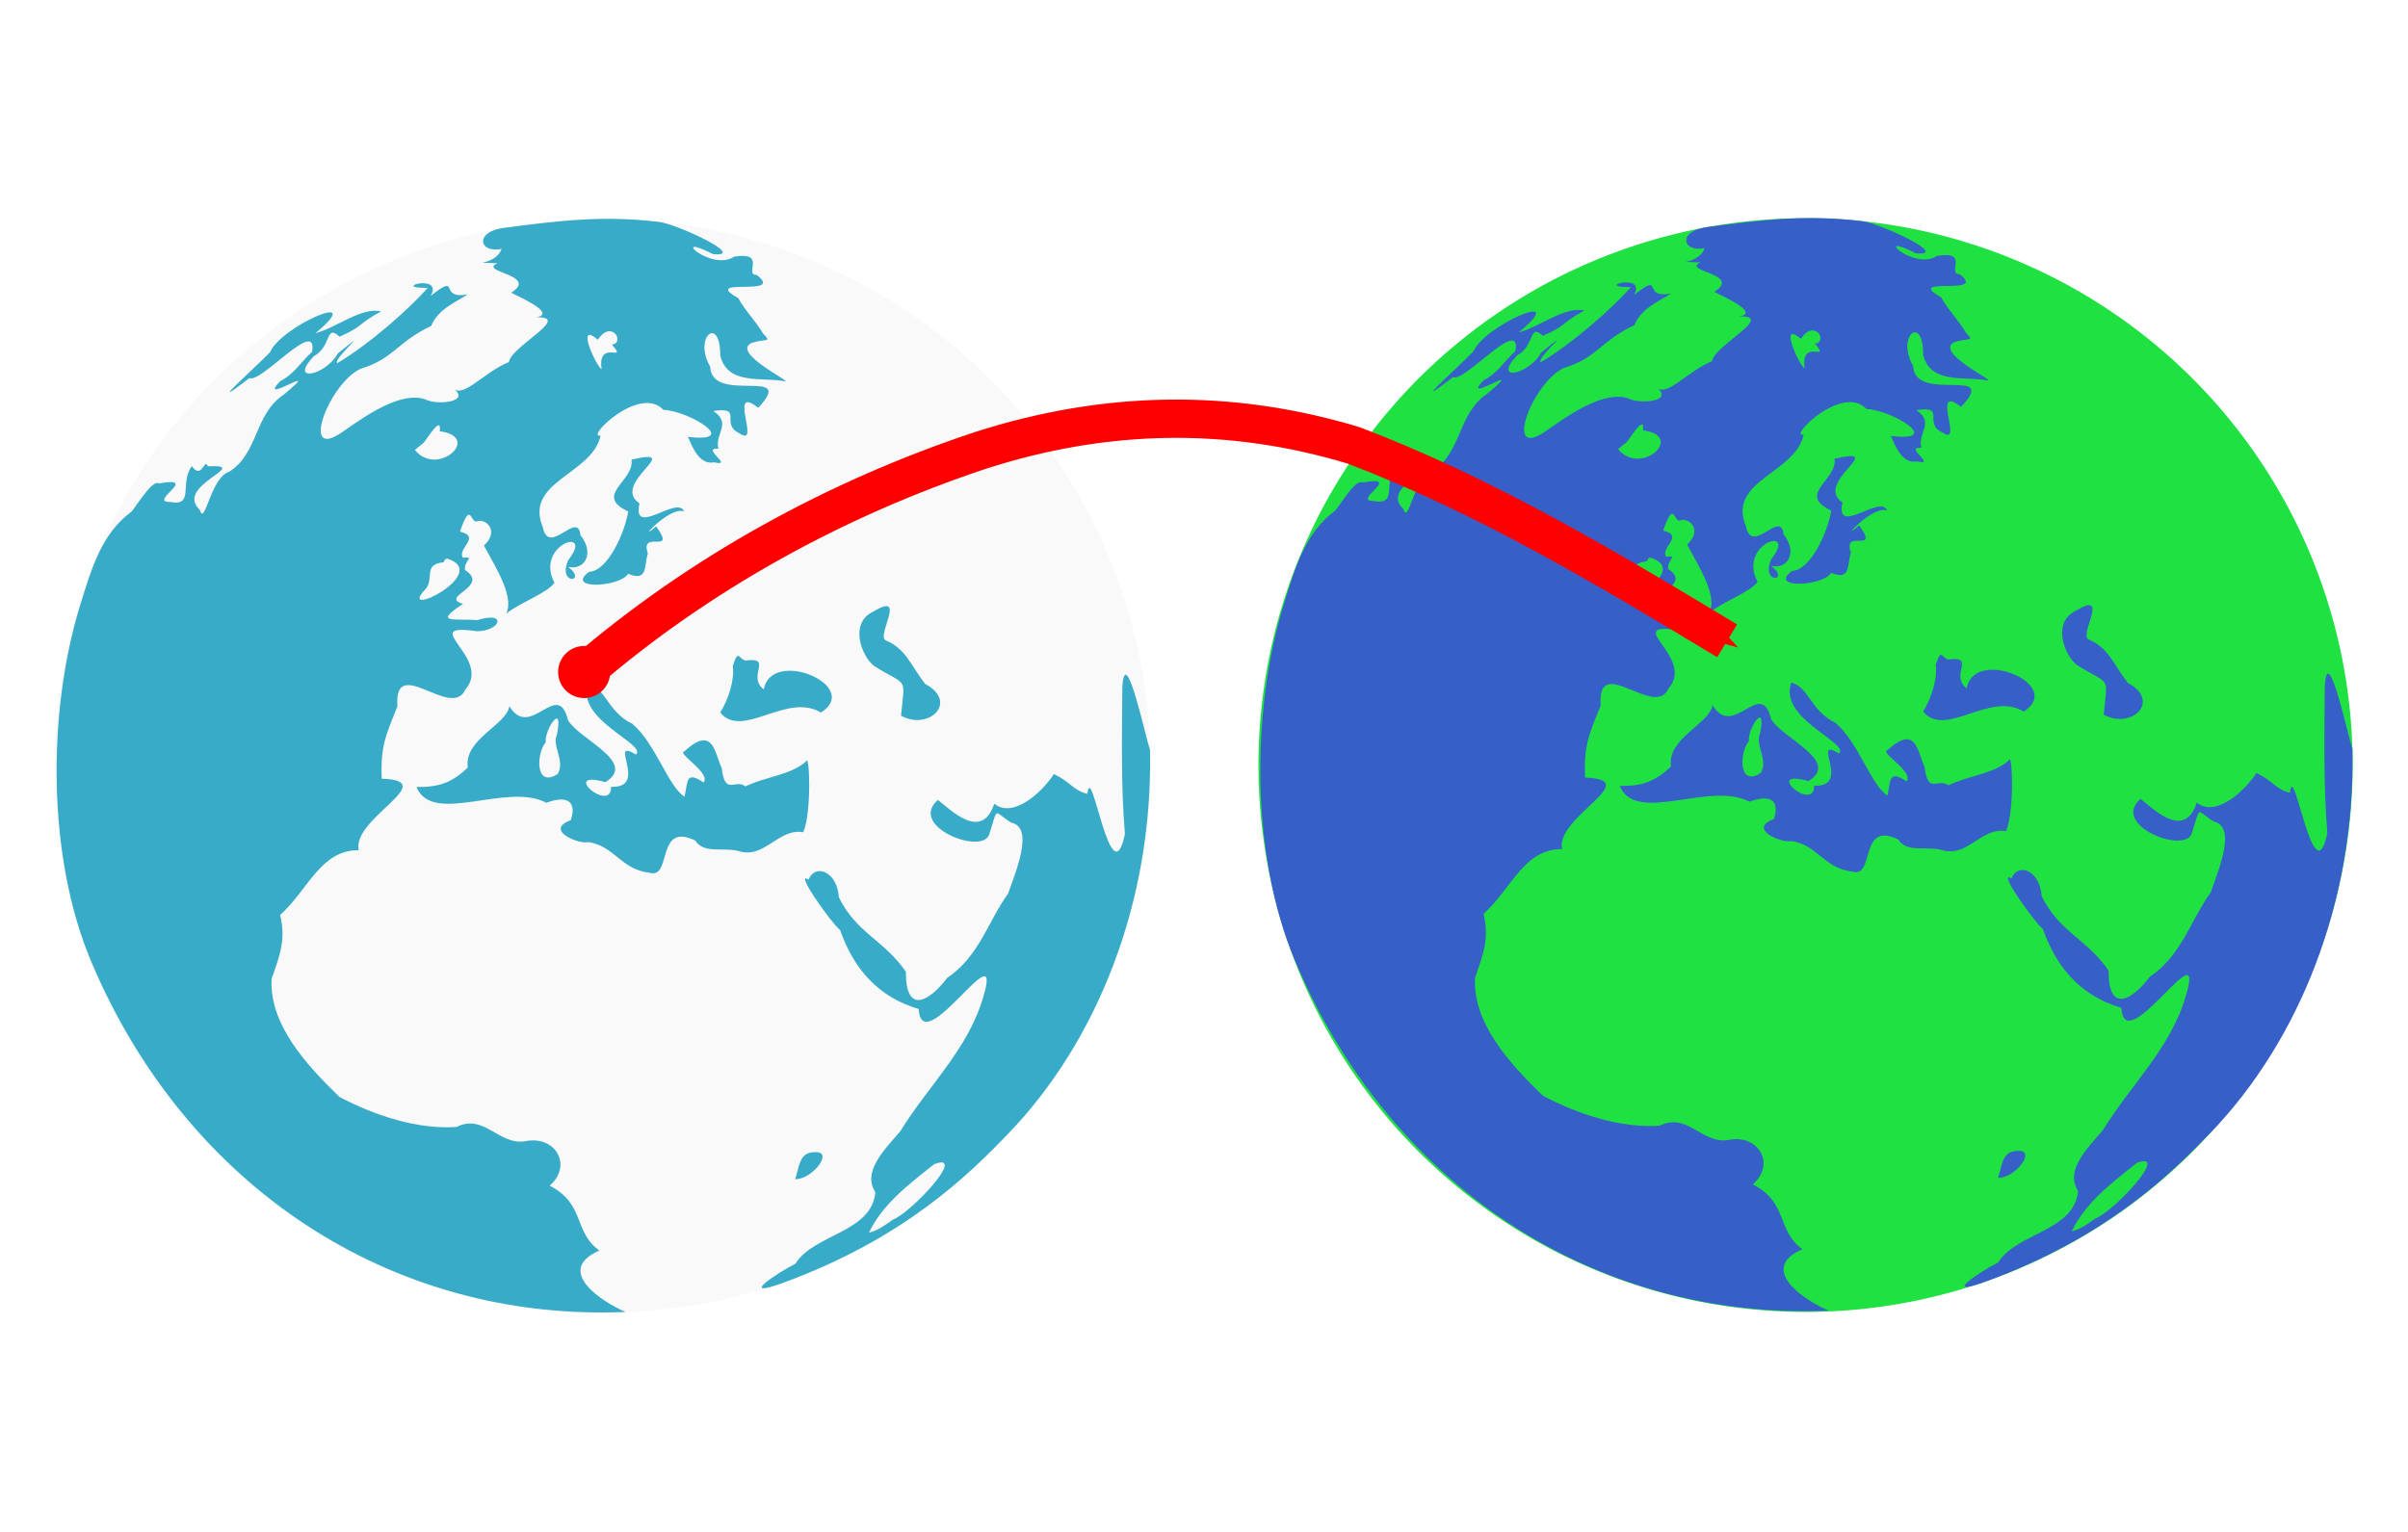 <?xml version="1.0" encoding="UTF-8" standalone="no"?>
<!-- Created with Inkscape (http://www.inkscape.org/) -->

<svg
   xmlns:dc="http://purl.org/dc/elements/1.1/"
   xmlns:cc="http://creativecommons.org/ns#"
   xmlns:rdf="http://www.w3.org/1999/02/22-rdf-syntax-ns#"
   xmlns:svg="http://www.w3.org/2000/svg"
   xmlns="http://www.w3.org/2000/svg"
   xmlns:xlink="http://www.w3.org/1999/xlink"
   xmlns:sodipodi="http://sodipodi.sourceforge.net/DTD/sodipodi-0.dtd"
   xmlns:inkscape="http://www.inkscape.org/namespaces/inkscape"
   inkscape:export-ydpi="90"
   inkscape:export-xdpi="90"
   inkscape:export-filename="/home/dudarev/projects/mapjumper/graphics/mapjumper_promotional_tile.png"
   sodipodi:docname="mapjumper_promotional_tile.svg"
   inkscape:version="0.48.3.1 r9886"
   version="1.1"
   id="svg2"
   height="280"
   width="440">
  <sodipodi:namedview
     id="base"
     pagecolor="#ffffff"
     bordercolor="#666666"
     borderopacity="1.0"
     inkscape:pageopacity="0.0"
     inkscape:pageshadow="2"
     inkscape:zoom="1.1328125"
     inkscape:cx="178.69211"
     inkscape:cy="90.327052"
     inkscape:document-units="px"
     inkscape:current-layer="svg2"
     showgrid="false"
     inkscape:window-width="1301"
     inkscape:window-height="744"
     inkscape:window-x="65"
     inkscape:window-y="24"
     inkscape:window-maximized="1"
     fit-margin-top="16"
     fit-margin-left="16"
     fit-margin-right="16"
     fit-margin-bottom="16" />
  <defs
     id="defs4">
    <marker
       inkscape:stockid="DotM"
       orient="auto"
       refY="0"
       refX="0"
       id="DotM"
       style="overflow:visible">
      <path
         inkscape:connector-curvature="0"
         id="path4237"
         d="m -2.5,-1 c 0,2.76 -2.24,5 -5,5 -2.76,0 -5,-2.24 -5,-5 0,-2.76 2.24,-5 5,-5 2.76,0 5,2.24 5,5 z"
         style="fill-rule:evenodd;stroke:#000000;stroke-width:1pt"
         transform="matrix(0.4,0,0,0.4,2.96,0.4)" />
    </marker>
    <marker
       style="overflow:visible"
       id="Arrow1Mend"
       refX="0"
       refY="0"
       orient="auto"
       inkscape:stockid="Arrow1Mend">
      <path
         inkscape:connector-curvature="0"
         transform="matrix(-0.4,0,0,-0.4,-4,0)"
         style="fill-rule:evenodd;stroke:#000000;stroke-width:1pt"
         d="M 0,0 5,-5 -12.5,0 5,5 0,0 z"
         id="path4615" />
    </marker>
    <marker
       style="overflow:visible"
       id="Arrow2Lend"
       refX="0"
       refY="0"
       orient="auto"
       inkscape:stockid="Arrow2Lend">
      <path
         inkscape:connector-curvature="0"
         transform="matrix(-1.1,0,0,-1.1,-1.1,0)"
         d="M 8.719,4.034 -2.207,0.016 8.719,-4.002 c -1.745,2.372 -1.735,5.617 -6e-7,8.035 z"
         style="fill-rule:evenodd;stroke-width:0.625;stroke-linejoin:round"
         id="path4627" />
    </marker>
    <inkscape:perspective
       id="perspective10"
       inkscape:persp3d-origin="372.04724 : 350.78739 : 1"
       inkscape:vp_z="744.09448 : 526.18109 : 1"
       inkscape:vp_y="0 : 1000 : 0"
       inkscape:vp_x="0 : 526.18109 : 1"
       sodipodi:type="inkscape:persp3d" />
    <linearGradient
       gradientTransform="translate(0,-4047.128)"
       inkscape:collect="always"
       xlink:href="#linearGradient3782"
       id="linearGradient4824"
       gradientUnits="userSpaceOnUse"
       x1="258.405"
       y1="259.258"
       x2="452.19"
       y2="742.919" />
    <linearGradient
       gradientTransform="translate(0,-4047.128)"
       inkscape:collect="always"
       xlink:href="#linearGradient3782"
       id="linearGradient4820"
       gradientUnits="userSpaceOnUse"
       x1="258.405"
       y1="259.258"
       x2="452.19"
       y2="742.919" />
    <radialGradient
       inkscape:collect="always"
       xlink:href="#linearGradient3817"
       id="radialGradient4796"
       gradientUnits="userSpaceOnUse"
       gradientTransform="matrix(1.335,0.008,-0.007,1.089,-128,-4092.319)"
       cx="391.36"
       cy="469.976"
       fx="391.36"
       fy="469.976"
       r="301.78" />
    <radialGradient
       inkscape:collect="always"
       xlink:href="#linearGradient3817"
       id="radialGradient4792"
       gradientUnits="userSpaceOnUse"
       gradientTransform="matrix(1.335,0.008,-0.007,1.089,-128,-4092.319)"
       cx="391.36"
       cy="469.976"
       fx="391.36"
       fy="469.976"
       r="301.78" />
    <linearGradient
       inkscape:collect="always"
       xlink:href="#linearGradient3782"
       id="linearGradient4731"
       gradientUnits="userSpaceOnUse"
       x1="240.325"
       y1="885.105"
       x2="242.746"
       y2="1078.071" />
    <linearGradient
       inkscape:collect="always"
       xlink:href="#linearGradient3737"
       id="linearGradient4729"
       gradientUnits="userSpaceOnUse"
       x1="224.656"
       y1="265.578"
       x2="221.855"
       y2="635.568" />
    <radialGradient
       inkscape:collect="always"
       xlink:href="#linearGradient3751"
       id="radialGradient4727"
       gradientUnits="userSpaceOnUse"
       gradientTransform="matrix(-0.001,0.938,-0.966,-0.001,660.144,245.342)"
       cx="222.084"
       cy="453.155"
       fx="222.084"
       fy="453.155"
       r="194.428" />
    <radialGradient
       inkscape:collect="always"
       xlink:href="#linearGradient3817"
       id="radialGradient4725"
       gradientUnits="userSpaceOnUse"
       gradientTransform="matrix(1.335,0.008,-0.007,1.089,-128,-45.191)"
       cx="391.36"
       cy="469.976"
       fx="391.36"
       fy="469.976"
       r="301.78" />
    <radialGradient
       inkscape:collect="always"
       xlink:href="#linearGradient4009"
       id="radialGradient4723"
       gradientUnits="userSpaceOnUse"
       gradientTransform="matrix(1.029,0.003,-0.003,1.021,-9.811,-10.931)"
       cx="391.36"
       cy="469.976"
       fx="391.36"
       fy="469.976"
       r="301.78" />
    <radialGradient
       inkscape:collect="always"
       xlink:href="#linearGradient3817"
       id="radialGradient4721"
       gradientUnits="userSpaceOnUse"
       gradientTransform="matrix(1.335,0.008,-0.007,1.089,-128,-45.191)"
       cx="391.36"
       cy="469.976"
       fx="391.36"
       fy="469.976"
       r="301.78" />
    <radialGradient
       inkscape:collect="always"
       xlink:href="#linearGradient3817"
       id="radialGradient4719"
       gradientUnits="userSpaceOnUse"
       gradientTransform="matrix(1.335,0.008,-0.007,1.089,-128,-45.191)"
       cx="391.36"
       cy="469.976"
       fx="391.36"
       fy="469.976"
       r="301.78" />
    <radialGradient
       inkscape:collect="always"
       xlink:href="#linearGradient3817"
       id="radialGradient4717"
       gradientUnits="userSpaceOnUse"
       gradientTransform="matrix(1.335,0.008,-0.007,1.089,-128,-45.191)"
       cx="391.36"
       cy="469.976"
       fx="391.36"
       fy="469.976"
       r="301.78" />
    <radialGradient
       inkscape:collect="always"
       xlink:href="#linearGradient3817"
       id="radialGradient4715"
       gradientUnits="userSpaceOnUse"
       gradientTransform="matrix(1.335,0.008,-0.007,1.089,-128,-45.191)"
       cx="391.36"
       cy="469.976"
       fx="391.36"
       fy="469.976"
       r="301.78" />
    <radialGradient
       inkscape:collect="always"
       xlink:href="#linearGradient3817"
       id="radialGradient4713"
       gradientUnits="userSpaceOnUse"
       gradientTransform="matrix(1.335,0.008,-0.007,1.089,-128,-45.191)"
       cx="391.36"
       cy="469.976"
       fx="391.36"
       fy="469.976"
       r="301.78" />
    <radialGradient
       inkscape:collect="always"
       xlink:href="#linearGradient3817"
       id="radialGradient4711"
       gradientUnits="userSpaceOnUse"
       gradientTransform="matrix(1.335,0.008,-0.007,1.089,-128,-45.191)"
       cx="391.36"
       cy="469.976"
       fx="391.36"
       fy="469.976"
       r="301.78" />
    <radialGradient
       inkscape:collect="always"
       xlink:href="#linearGradient3817"
       id="radialGradient4709"
       gradientUnits="userSpaceOnUse"
       gradientTransform="matrix(1.335,0.008,-0.007,1.089,-128,-45.191)"
       cx="391.36"
       cy="469.976"
       fx="391.36"
       fy="469.976"
       r="301.78" />
    <radialGradient
       inkscape:collect="always"
       xlink:href="#linearGradient3817"
       id="radialGradient4707"
       gradientUnits="userSpaceOnUse"
       gradientTransform="matrix(1.335,0.008,-0.007,1.089,-128,-45.191)"
       cx="391.36"
       cy="469.976"
       fx="391.36"
       fy="469.976"
       r="301.78" />
    <radialGradient
       inkscape:collect="always"
       xlink:href="#linearGradient3817"
       id="radialGradient4705"
       gradientUnits="userSpaceOnUse"
       gradientTransform="matrix(1.335,0.008,-0.007,1.089,-128,-45.191)"
       cx="391.36"
       cy="469.976"
       fx="391.36"
       fy="469.976"
       r="301.78" />
    <radialGradient
       inkscape:collect="always"
       xlink:href="#linearGradient3817"
       id="radialGradient4703"
       gradientUnits="userSpaceOnUse"
       gradientTransform="matrix(1.335,0.008,-0.007,1.089,-128,-45.191)"
       cx="391.36"
       cy="469.976"
       fx="391.36"
       fy="469.976"
       r="301.78" />
    <radialGradient
       inkscape:collect="always"
       xlink:href="#linearGradient3817"
       id="radialGradient4701"
       gradientUnits="userSpaceOnUse"
       gradientTransform="matrix(1.335,0.008,-0.007,1.089,-128,-45.191)"
       cx="391.36"
       cy="469.976"
       fx="391.36"
       fy="469.976"
       r="301.78" />
    <linearGradient
       inkscape:collect="always"
       xlink:href="#linearGradient3782"
       id="linearGradient4699"
       gradientUnits="userSpaceOnUse"
       x1="258.405"
       y1="259.258"
       x2="452.19"
       y2="742.919" />
    <linearGradient
       inkscape:collect="always"
       xlink:href="#linearGradient3782"
       id="linearGradient4697"
       gradientUnits="userSpaceOnUse"
       x1="258.405"
       y1="259.258"
       x2="452.19"
       y2="742.919" />
    <linearGradient
       inkscape:collect="always"
       xlink:href="#linearGradient3782"
       id="linearGradient4695"
       gradientUnits="userSpaceOnUse"
       x1="258.405"
       y1="259.258"
       x2="452.19"
       y2="742.919" />
    <linearGradient
       inkscape:collect="always"
       xlink:href="#linearGradient3782"
       id="linearGradient4693"
       gradientUnits="userSpaceOnUse"
       x1="258.405"
       y1="259.258"
       x2="452.19"
       y2="742.919" />
    <linearGradient
       inkscape:collect="always"
       xlink:href="#linearGradient3782"
       id="linearGradient4691"
       gradientUnits="userSpaceOnUse"
       x1="258.405"
       y1="259.258"
       x2="452.19"
       y2="742.919" />
    <linearGradient
       inkscape:collect="always"
       xlink:href="#linearGradient3782"
       id="linearGradient4689"
       gradientUnits="userSpaceOnUse"
       x1="258.405"
       y1="259.258"
       x2="452.19"
       y2="742.919" />
    <linearGradient
       inkscape:collect="always"
       xlink:href="#linearGradient3782"
       id="linearGradient4687"
       gradientUnits="userSpaceOnUse"
       x1="258.405"
       y1="259.258"
       x2="452.19"
       y2="742.919" />
    <linearGradient
       inkscape:collect="always"
       xlink:href="#linearGradient3782"
       id="linearGradient4685"
       gradientUnits="userSpaceOnUse"
       x1="258.405"
       y1="259.258"
       x2="452.19"
       y2="742.919" />
    <linearGradient
       inkscape:collect="always"
       xlink:href="#linearGradient3782"
       id="linearGradient4683"
       gradientUnits="userSpaceOnUse"
       x1="258.405"
       y1="259.258"
       x2="452.19"
       y2="742.919" />
    <linearGradient
       inkscape:collect="always"
       xlink:href="#linearGradient3782"
       id="linearGradient4681"
       gradientUnits="userSpaceOnUse"
       x1="258.405"
       y1="259.258"
       x2="452.19"
       y2="742.919" />
    <linearGradient
       inkscape:collect="always"
       xlink:href="#linearGradient3782"
       id="linearGradient4679"
       gradientUnits="userSpaceOnUse"
       x1="258.405"
       y1="259.258"
       x2="452.19"
       y2="742.919" />
    <linearGradient
       inkscape:collect="always"
       xlink:href="#linearGradient3782"
       id="linearGradient4677"
       gradientUnits="userSpaceOnUse"
       x1="258.405"
       y1="259.258"
       x2="452.19"
       y2="742.919" />
    <linearGradient
       inkscape:collect="always"
       xlink:href="#linearGradient3782"
       id="linearGradient4675"
       gradientUnits="userSpaceOnUse"
       x1="258.405"
       y1="259.258"
       x2="452.19"
       y2="742.919" />
    <radialGradient
       inkscape:collect="always"
       xlink:href="#linearGradient3697"
       id="radialGradient4673"
       gradientUnits="userSpaceOnUse"
       gradientTransform="matrix(0.916,-0.085,0.087,0.938,-27.905,80.973)"
       cx="420.729"
       cy="722.85"
       fx="420.729"
       fy="722.85"
       r="94.045" />
    <linearGradient
       inkscape:collect="always"
       xlink:href="#linearGradient3715"
       id="linearGradient4656"
       gradientUnits="userSpaceOnUse"
       gradientTransform="matrix(1.193,0,0,0.991,-441.876,-539.154)"
       x1="413.403"
       y1="278.636"
       x2="415"
       y2="635.862" />
    <linearGradient
       id="linearGradient3697">
      <stop
         style="stop-color:#fffcfc;stop-opacity:1;"
         offset="0"
         id="stop3699" />
      <stop
         style="stop-color:#fffcfc;stop-opacity:0.412;"
         offset="1"
         id="stop3701" />
    </linearGradient>
    <radialGradient
       inkscape:collect="always"
       xlink:href="#linearGradient3697"
       id="radialGradient3744"
       cx="420.729"
       cy="722.85"
       fx="420.729"
       fy="722.85"
       r="94.045"
       gradientTransform="matrix(0.916,-0.085,0.087,0.938,-27.905,80.973)"
       gradientUnits="userSpaceOnUse" />
    <linearGradient
       inkscape:collect="always"
       xlink:href="#linearGradient3782"
       id="linearGradient3101"
       gradientUnits="userSpaceOnUse"
       x1="258.405"
       y1="259.258"
       x2="452.19"
       y2="742.919" />
    <linearGradient
       inkscape:collect="always"
       xlink:href="#linearGradient3782"
       id="linearGradient3097"
       gradientUnits="userSpaceOnUse"
       x1="258.405"
       y1="259.258"
       x2="452.19"
       y2="742.919" />
    <linearGradient
       inkscape:collect="always"
       xlink:href="#linearGradient3782"
       id="linearGradient3095"
       gradientUnits="userSpaceOnUse"
       x1="258.405"
       y1="259.258"
       x2="452.19"
       y2="742.919" />
    <linearGradient
       inkscape:collect="always"
       xlink:href="#linearGradient3782"
       id="linearGradient3093"
       gradientUnits="userSpaceOnUse"
       x1="258.405"
       y1="259.258"
       x2="452.19"
       y2="742.919" />
    <linearGradient
       inkscape:collect="always"
       xlink:href="#linearGradient3782"
       id="linearGradient3091"
       gradientUnits="userSpaceOnUse"
       x1="258.405"
       y1="259.258"
       x2="452.19"
       y2="742.919" />
    <linearGradient
       inkscape:collect="always"
       xlink:href="#linearGradient3782"
       id="linearGradient3089"
       gradientUnits="userSpaceOnUse"
       x1="258.405"
       y1="259.258"
       x2="452.19"
       y2="742.919" />
    <linearGradient
       inkscape:collect="always"
       xlink:href="#linearGradient3782"
       id="linearGradient3087"
       gradientUnits="userSpaceOnUse"
       x1="258.405"
       y1="259.258"
       x2="452.19"
       y2="742.919" />
    <linearGradient
       inkscape:collect="always"
       xlink:href="#linearGradient3782"
       id="linearGradient3085"
       gradientUnits="userSpaceOnUse"
       x1="258.405"
       y1="259.258"
       x2="452.19"
       y2="742.919" />
    <linearGradient
       inkscape:collect="always"
       xlink:href="#linearGradient3782"
       id="linearGradient3083"
       gradientUnits="userSpaceOnUse"
       x1="258.405"
       y1="259.258"
       x2="452.19"
       y2="742.919" />
    <linearGradient
       inkscape:collect="always"
       xlink:href="#linearGradient3782"
       id="linearGradient3081"
       gradientUnits="userSpaceOnUse"
       x1="258.405"
       y1="259.258"
       x2="452.19"
       y2="742.919" />
    <linearGradient
       inkscape:collect="always"
       xlink:href="#linearGradient3782"
       id="linearGradient3079"
       gradientUnits="userSpaceOnUse"
       x1="258.405"
       y1="259.258"
       x2="452.19"
       y2="742.919" />
    <linearGradient
       inkscape:collect="always"
       xlink:href="#linearGradient3782"
       id="linearGradient3099"
       gradientUnits="userSpaceOnUse"
       x1="258.405"
       y1="259.258"
       x2="452.19"
       y2="742.919" />
    <linearGradient
       inkscape:collect="always"
       xlink:href="#linearGradient3782"
       id="linearGradient3103"
       gradientUnits="userSpaceOnUse"
       x1="258.405"
       y1="259.258"
       x2="452.19"
       y2="742.919" />
    <linearGradient
       id="linearGradient3715">
      <stop
         style="stop-color:#ffffff;stop-opacity:1;"
         offset="0"
         id="stop3717" />
      <stop
         style="stop-color:#b3b3b3;stop-opacity:0;"
         offset="1"
         id="stop3719" />
    </linearGradient>
    <linearGradient
       inkscape:collect="always"
       xlink:href="#linearGradient3715"
       id="linearGradient3061"
       gradientUnits="userSpaceOnUse"
       gradientTransform="matrix(1.193,0,0,0.991,-123.881,-105.988)"
       x1="413.403"
       y1="278.636"
       x2="415"
       y2="635.862" />
    <linearGradient
       id="linearGradient4009">
      <stop
         id="stop4011"
         offset="0"
         style="stop-color:#14c86e;stop-opacity:1;" />
      <stop
         style="stop-color:#0eba65;stop-opacity:0.992;"
         offset="0.325"
         id="stop4013" />
      <stop
         id="stop4015"
         offset="0.828"
         style="stop-color:#10a35b;stop-opacity:0.988;" />
      <stop
         id="stop4108"
         offset="1"
         style="stop-color:#129957;stop-opacity:0.984;" />
    </linearGradient>
    <radialGradient
       inkscape:collect="always"
       xlink:href="#linearGradient4009"
       id="radialGradient4007"
       gradientUnits="userSpaceOnUse"
       gradientTransform="matrix(1.029,0.003,-0.003,1.021,-9.811,-10.931)"
       cx="391.36"
       cy="469.976"
       fx="391.36"
       fy="469.976"
       r="301.78" />
    <linearGradient
       id="linearGradient4093">
      <stop
         style="stop-color:#14c86e;stop-opacity:1;"
         offset="0"
         id="stop4095" />
      <stop
         id="stop4097"
         offset="0.435"
         style="stop-color:#0eba65;stop-opacity:0.992;" />
      <stop
         style="stop-color:#10a35b;stop-opacity:0.988;"
         offset="0.906"
         id="stop4099" />
      <stop
         style="stop-color:#129957;stop-opacity:0.984;"
         offset="1"
         id="stop4101" />
    </linearGradient>
    <radialGradient
       inkscape:collect="always"
       xlink:href="#linearGradient3817"
       id="radialGradient3793"
       gradientUnits="userSpaceOnUse"
       gradientTransform="matrix(1.335,0.008,-0.007,1.089,-128,-45.191)"
       cx="391.36"
       cy="469.976"
       fx="391.36"
       fy="469.976"
       r="301.78" />
    <linearGradient
       id="linearGradient4082">
      <stop
         style="stop-color:#14c86e;stop-opacity:1;"
         offset="0"
         id="stop4084" />
      <stop
         id="stop4086"
         offset="0.435"
         style="stop-color:#0eba65;stop-opacity:0.992;" />
      <stop
         style="stop-color:#10a35b;stop-opacity:0.988;"
         offset="0.906"
         id="stop4088" />
      <stop
         style="stop-color:#129957;stop-opacity:0.984;"
         offset="1"
         id="stop4090" />
    </linearGradient>
    <radialGradient
       inkscape:collect="always"
       xlink:href="#linearGradient3817"
       id="radialGradient3791"
       gradientUnits="userSpaceOnUse"
       gradientTransform="matrix(1.335,0.008,-0.007,1.089,-128,-45.191)"
       cx="391.36"
       cy="469.976"
       fx="391.36"
       fy="469.976"
       r="301.78" />
    <linearGradient
       id="linearGradient4071">
      <stop
         style="stop-color:#14c86e;stop-opacity:1;"
         offset="0"
         id="stop4073" />
      <stop
         id="stop4075"
         offset="0.435"
         style="stop-color:#0eba65;stop-opacity:0.992;" />
      <stop
         style="stop-color:#10a35b;stop-opacity:0.988;"
         offset="0.906"
         id="stop4077" />
      <stop
         style="stop-color:#129957;stop-opacity:0.984;"
         offset="1"
         id="stop4079" />
    </linearGradient>
    <radialGradient
       inkscape:collect="always"
       xlink:href="#linearGradient3817"
       id="radialGradient3789"
       gradientUnits="userSpaceOnUse"
       gradientTransform="matrix(1.335,0.008,-0.007,1.089,-128,-45.191)"
       cx="391.36"
       cy="469.976"
       fx="391.36"
       fy="469.976"
       r="301.78" />
    <linearGradient
       id="linearGradient4060">
      <stop
         style="stop-color:#14c86e;stop-opacity:1;"
         offset="0"
         id="stop4062" />
      <stop
         id="stop4064"
         offset="0.435"
         style="stop-color:#0eba65;stop-opacity:0.992;" />
      <stop
         style="stop-color:#10a35b;stop-opacity:0.988;"
         offset="0.906"
         id="stop4066" />
      <stop
         style="stop-color:#129957;stop-opacity:0.984;"
         offset="1"
         id="stop4068" />
    </linearGradient>
    <radialGradient
       inkscape:collect="always"
       xlink:href="#linearGradient3817"
       id="radialGradient3787"
       gradientUnits="userSpaceOnUse"
       gradientTransform="matrix(1.335,0.008,-0.007,1.089,-128,-45.191)"
       cx="391.36"
       cy="469.976"
       fx="391.36"
       fy="469.976"
       r="301.78" />
    <linearGradient
       id="linearGradient4049">
      <stop
         style="stop-color:#14c86e;stop-opacity:1;"
         offset="0"
         id="stop4051" />
      <stop
         id="stop4053"
         offset="0.435"
         style="stop-color:#0eba65;stop-opacity:0.992;" />
      <stop
         style="stop-color:#10a35b;stop-opacity:0.988;"
         offset="0.906"
         id="stop4055" />
      <stop
         style="stop-color:#129957;stop-opacity:0.984;"
         offset="1"
         id="stop4057" />
    </linearGradient>
    <radialGradient
       inkscape:collect="always"
       xlink:href="#linearGradient3817"
       id="radialGradient3785"
       gradientUnits="userSpaceOnUse"
       gradientTransform="matrix(1.335,0.008,-0.007,1.089,-128,-45.191)"
       cx="391.36"
       cy="469.976"
       fx="391.36"
       fy="469.976"
       r="301.78" />
    <linearGradient
       id="linearGradient4037">
      <stop
         style="stop-color:#14c86e;stop-opacity:1;"
         offset="0"
         id="stop4040" />
      <stop
         id="stop4042"
         offset="0.435"
         style="stop-color:#0eba65;stop-opacity:0.992;" />
      <stop
         style="stop-color:#10a35b;stop-opacity:0.988;"
         offset="0.906"
         id="stop4044" />
      <stop
         style="stop-color:#129957;stop-opacity:0.984;"
         offset="1"
         id="stop4046" />
    </linearGradient>
    <radialGradient
       inkscape:collect="always"
       xlink:href="#linearGradient3817"
       id="radialGradient3783"
       gradientUnits="userSpaceOnUse"
       gradientTransform="matrix(1.335,0.008,-0.007,1.089,-128,-45.191)"
       cx="391.36"
       cy="469.976"
       fx="391.36"
       fy="469.976"
       r="301.78" />
    <linearGradient
       id="linearGradient4026">
      <stop
         style="stop-color:#14c86e;stop-opacity:1;"
         offset="0"
         id="stop4028" />
      <stop
         id="stop4030"
         offset="0.435"
         style="stop-color:#0eba65;stop-opacity:0.992;" />
      <stop
         style="stop-color:#10a35b;stop-opacity:0.988;"
         offset="0.906"
         id="stop4032" />
      <stop
         style="stop-color:#129957;stop-opacity:0.984;"
         offset="1"
         id="stop4034" />
    </linearGradient>
    <radialGradient
       inkscape:collect="always"
       xlink:href="#linearGradient3817"
       id="radialGradient3781"
       gradientUnits="userSpaceOnUse"
       gradientTransform="matrix(1.335,0.008,-0.007,1.089,-128,-45.191)"
       cx="391.36"
       cy="469.976"
       fx="391.36"
       fy="469.976"
       r="301.78" />
    <linearGradient
       id="linearGradient4015">
      <stop
         style="stop-color:#14c86e;stop-opacity:1;"
         offset="0"
         id="stop4017" />
      <stop
         id="stop4019"
         offset="0.435"
         style="stop-color:#0eba65;stop-opacity:0.992;" />
      <stop
         style="stop-color:#10a35b;stop-opacity:0.988;"
         offset="0.906"
         id="stop4021" />
      <stop
         style="stop-color:#129957;stop-opacity:0.984;"
         offset="1"
         id="stop4023" />
    </linearGradient>
    <radialGradient
       inkscape:collect="always"
       xlink:href="#linearGradient3817"
       id="radialGradient3779"
       gradientUnits="userSpaceOnUse"
       gradientTransform="matrix(1.335,0.008,-0.007,1.089,-128,-45.191)"
       cx="391.36"
       cy="469.976"
       fx="391.36"
       fy="469.976"
       r="301.78" />
    <linearGradient
       id="linearGradient4004">
      <stop
         style="stop-color:#14c86e;stop-opacity:1;"
         offset="0"
         id="stop4006" />
      <stop
         id="stop4008"
         offset="0.435"
         style="stop-color:#0eba65;stop-opacity:0.992;" />
      <stop
         style="stop-color:#10a35b;stop-opacity:0.988;"
         offset="0.906"
         id="stop4010" />
      <stop
         style="stop-color:#129957;stop-opacity:0.984;"
         offset="1"
         id="stop4012" />
    </linearGradient>
    <radialGradient
       inkscape:collect="always"
       xlink:href="#linearGradient3817"
       id="radialGradient3777"
       gradientUnits="userSpaceOnUse"
       gradientTransform="matrix(1.335,0.008,-0.007,1.089,-128,-45.191)"
       cx="391.36"
       cy="469.976"
       fx="391.36"
       fy="469.976"
       r="301.78" />
    <linearGradient
       id="linearGradient3993">
      <stop
         style="stop-color:#14c86e;stop-opacity:1;"
         offset="0"
         id="stop3995" />
      <stop
         id="stop3997"
         offset="0.435"
         style="stop-color:#0eba65;stop-opacity:0.992;" />
      <stop
         style="stop-color:#10a35b;stop-opacity:0.988;"
         offset="0.906"
         id="stop3999" />
      <stop
         style="stop-color:#129957;stop-opacity:0.984;"
         offset="1"
         id="stop4001" />
    </linearGradient>
    <radialGradient
       inkscape:collect="always"
       xlink:href="#linearGradient3817"
       id="radialGradient3775"
       gradientUnits="userSpaceOnUse"
       gradientTransform="matrix(1.335,0.008,-0.007,1.089,-128,-45.191)"
       cx="391.36"
       cy="469.976"
       fx="391.36"
       fy="469.976"
       r="301.78" />
    <linearGradient
       id="linearGradient3982">
      <stop
         style="stop-color:#14c86e;stop-opacity:1;"
         offset="0"
         id="stop3984" />
      <stop
         id="stop3986"
         offset="0.435"
         style="stop-color:#0eba65;stop-opacity:0.992;" />
      <stop
         style="stop-color:#10a35b;stop-opacity:0.988;"
         offset="0.906"
         id="stop3988" />
      <stop
         style="stop-color:#129957;stop-opacity:0.984;"
         offset="1"
         id="stop3990" />
    </linearGradient>
    <radialGradient
       inkscape:collect="always"
       xlink:href="#linearGradient3817"
       id="radialGradient3795"
       gradientUnits="userSpaceOnUse"
       gradientTransform="matrix(1.335,0.008,-0.007,1.089,-128,-45.191)"
       cx="391.36"
       cy="469.976"
       fx="391.36"
       fy="469.976"
       r="301.78" />
    <linearGradient
       id="linearGradient3817">
      <stop
         style="stop-color:#14c86e;stop-opacity:1;"
         offset="0"
         id="stop3819" />
      <stop
         id="stop3975"
         offset="0.435"
         style="stop-color:#0eba65;stop-opacity:0.992;" />
      <stop
         style="stop-color:#10a35b;stop-opacity:0.988;"
         offset="0.906"
         id="stop3977" />
      <stop
         style="stop-color:#129957;stop-opacity:0.984;"
         offset="1"
         id="stop3821" />
    </linearGradient>
    <radialGradient
       inkscape:collect="always"
       xlink:href="#linearGradient3817"
       id="radialGradient4003"
       cx="391.36"
       cy="469.976"
       fx="391.36"
       fy="469.976"
       r="301.78"
       gradientTransform="matrix(1.335,0.008,-0.007,1.089,-128,-45.191)"
       gradientUnits="userSpaceOnUse" />
    <linearGradient
       id="linearGradient3737">
      <stop
         style="stop-color:#2bcad8;stop-opacity:1;"
         offset="0"
         id="stop3739" />
      <stop
         id="stop3747"
         offset="0.335"
         style="stop-color:#2282db;stop-opacity:1;" />
      <stop
         style="stop-color:#32aae3;stop-opacity:1;"
         offset="0.474"
         id="stop3795" />
      <stop
         style="stop-color:#24abd2;stop-opacity:1;"
         offset="0.613"
         id="stop3749" />
      <stop
         id="stop3745"
         offset="1"
         style="stop-color:#002872;stop-opacity:1;" />
    </linearGradient>
    <linearGradient
       inkscape:collect="always"
       xlink:href="#linearGradient3737"
       id="linearGradient3796"
       x1="224.656"
       y1="265.578"
       x2="221.855"
       y2="635.568"
       gradientUnits="userSpaceOnUse" />
    <linearGradient
       id="linearGradient3751">
      <stop
         style="stop-color:#0bbad6;stop-opacity:1;"
         offset="0"
         id="stop3753" />
      <stop
         id="stop4039"
         offset="0.524"
         style="stop-color:#1db4d6;stop-opacity:1;" />
      <stop
         id="stop4037"
         offset="0.893"
         style="stop-color:#06808b;stop-opacity:1;" />
      <stop
         id="stop3793"
         offset="1"
         style="stop-color:#156082;stop-opacity:1;" />
      <stop
         style="stop-color:#098cc2;stop-opacity:1;"
         offset="0.944"
         id="stop4035" />
      <stop
         style="stop-color:#1a7191;stop-opacity:1;"
         offset="1"
         id="stop3755" />
    </linearGradient>
    <radialGradient
       inkscape:collect="always"
       xlink:href="#linearGradient3751"
       id="radialGradient4033"
       cx="222.084"
       cy="453.155"
       fx="222.084"
       fy="453.155"
       r="194.428"
       gradientUnits="userSpaceOnUse"
       gradientTransform="matrix(-0.001,0.938,-0.966,-0.001,660.144,245.342)" />
    <linearGradient
       inkscape:collect="always"
       id="linearGradient3782">
      <stop
         style="stop-color:#fffcfc;stop-opacity:1;"
         offset="0"
         id="stop3784" />
      <stop
         style="stop-color:#fffcfc;stop-opacity:0;"
         offset="1"
         id="stop3786" />
    </linearGradient>
    <linearGradient
       inkscape:collect="always"
       xlink:href="#linearGradient3782"
       id="linearGradient3788"
       x1="240.325"
       y1="885.105"
       x2="242.746"
       y2="1078.071"
       gradientUnits="userSpaceOnUse" />
    <inkscape:perspective
       id="perspective3948"
       inkscape:persp3d-origin="0.5 : 0.33333333 : 1"
       inkscape:vp_z="1 : 0.5 : 1"
       inkscape:vp_y="0 : 1000 : 0"
       inkscape:vp_x="0 : 0.5 : 1"
       sodipodi:type="inkscape:persp3d" />
    <inkscape:perspective
       sodipodi:type="inkscape:persp3d"
       inkscape:vp_x="0 : 32 : 1"
       inkscape:vp_y="0 : 1000 : 0"
       inkscape:vp_z="64 : 32 : 1"
       inkscape:persp3d-origin="32 : 21.333333 : 1"
       id="perspective3938" />
    <marker
       markerUnits="strokeWidth"
       refX="10"
       refY="5"
       markerWidth="4"
       markerHeight="3"
       orient="auto"
       viewBox="0 0 10 10"
       id="ArrowStart">
      <path
         inkscape:connector-curvature="0"
         d="M 10,0 0,5 10,10 z"
         id="path10" />
    </marker>
    <marker
       markerUnits="strokeWidth"
       refX="0"
       refY="5"
       markerWidth="4"
       markerHeight="3"
       orient="auto"
       viewBox="0 0 10 10"
       id="ArrowEnd">
      <path
         inkscape:connector-curvature="0"
         d="M 0,0 10,5 0,10 z"
         id="path7" />
    </marker>
    <linearGradient
       id="linearGradient3783">
      <stop
         id="stop3791"
         style="stop-color:#deaa87;stop-opacity:0.498"
         offset="0" />
      <stop
         id="stop3787"
         style="stop-color:#d8c3b4;stop-opacity:0.047"
         offset="1" />
    </linearGradient>
    <marker
       style="overflow:visible"
       id="Arrow2LendT"
       refX="0"
       refY="0"
       orient="auto"
       inkscape:stockid="Arrow2LendT">
      <path
         inkscape:connector-curvature="0"
         transform="matrix(-1.1,0,0,-1.1,-1.1,0)"
         d="M 8.719,4.034 -2.207,0.016 8.719,-4.002 c -1.745,2.372 -1.735,5.617 -6e-7,8.035 z"
         style="fill:#f11313;fill-rule:evenodd;stroke:#f11313;stroke-width:0.625;stroke-linejoin:round"
         id="path6536" />
    </marker>
    <marker
       style="overflow:visible"
       id="Arrow2Lend1"
       refX="0"
       refY="0"
       orient="auto"
       inkscape:stockid="Arrow2Lend1">
      <path
         inkscape:connector-curvature="0"
         transform="matrix(-1.1,0,0,-1.1,-1.1,0)"
         d="M 8.719,4.034 -2.207,0.016 8.719,-4.002 c -1.745,2.372 -1.735,5.617 -6e-7,8.035 z"
         style="fill:#ff0000;fill-rule:evenodd;stroke:#ff0000;stroke-width:0.625;stroke-linejoin:round"
         id="path6906" />
    </marker>
    <marker
       style="overflow:visible"
       id="Arrow1Mendm"
       refX="0"
       refY="0"
       orient="auto"
       inkscape:stockid="Arrow1Mendm">
      <path
         inkscape:connector-curvature="0"
         transform="matrix(-0.4,0,0,-0.4,-4,0)"
         style="fill:#ff0000;fill-rule:evenodd;stroke:#ff0000;stroke-width:1pt"
         d="M 0,0 5,-5 -12.5,0 5,5 0,0 z"
         id="path7471" />
    </marker>
    <marker
       inkscape:stockid="DotME"
       orient="auto"
       refY="0"
       refX="0"
       id="DotME"
       style="overflow:visible">
      <path
         inkscape:connector-curvature="0"
         id="path4806"
         d="m -2.5,-1 c 0,2.76 -2.24,5 -5,5 -2.76,0 -5,-2.24 -5,-5 0,-2.76 2.24,-5 5,-5 2.76,0 5,2.24 5,5 z"
         style="fill:#ff0000;fill-rule:evenodd;stroke:#ff0000;stroke-width:1pt"
         transform="matrix(0.4,0,0,0.4,2.96,0.4)" />
    </marker>
    <marker
       style="overflow:visible"
       id="Arrow1Mendm4"
       refX="0"
       refY="0"
       orient="auto"
       inkscape:stockid="Arrow1Mendm4">
      <path
         inkscape:connector-curvature="0"
         transform="matrix(-0.4,0,0,-0.4,-4,0)"
         style="fill:#ff0000;fill-rule:evenodd;stroke:#ff0000;stroke-width:1pt"
         d="M 0,0 5,-5 -12.5,0 5,5 0,0 z"
         id="path4809" />
    </marker>
    <marker
       inkscape:stockid="DotMm"
       orient="auto"
       refY="0"
       refX="0"
       id="DotMm"
       style="overflow:visible">
      <path
         inkscape:connector-curvature="0"
         id="path8030"
         d="m -2.5,-1 c 0,2.76 -2.24,5 -5,5 -2.76,0 -5,-2.24 -5,-5 0,-2.76 2.24,-5 5,-5 2.76,0 5,2.24 5,5 z"
         style="stroke:#ff0000;stroke-width:1pt;fill:#ff0000;fill-rule:evenodd"
         transform="matrix(0.4,0,0,0.4,2.96,0.4)" />
    </marker>
    <marker
       style="overflow:visible"
       id="Arrow1MendmY"
       refX="0"
       refY="0"
       orient="auto"
       inkscape:stockid="Arrow1MendmY">
      <path
         inkscape:connector-curvature="0"
         transform="matrix(-0.4,0,0,-0.4,-4,0)"
         style="stroke-width:1pt;stroke:#ff0000;fill-rule:evenodd;fill:#ff0000"
         d="M 0,0 5,-5 -12.5,0 5,5 0,0 z"
         id="path8033" />
    </marker>
  </defs>
  <g
     transform="translate(-16,-756.362)"
     id="layer1"
     inkscape:groupmode="layer"
     inkscape:label="Layer 1">
    <g
       transform="matrix(0.389,0,0,0.393,25.378,793.923)"
       id="g3423"
       style="fill-rule:evenodd;stroke-width:399.83;stroke-miterlimit:4;stroke-dasharray:none">
      <g
         style="stroke-width:399.83;stroke-miterlimit:4;stroke-dasharray:none"
         transform="translate(-45.819,-146.794)"
         id="g12">
        <path
           inkscape:connector-curvature="0"
           d="m 633.774,478.103 a 294.421,294.421 0 1 1 -588.842,0 294.421,294.421 0 1 1 588.842,0 z"
           transform="matrix(0.874,0,0,0.864,8.153,-5.666)"
           id="path3001"
           style="fill:#f9f9f9;fill-opacity:1;fill-rule:nonzero;stroke:none" />
        <path
           inkscape:connector-curvature="0"
           d="m 231.658,310.964 c 21.831,6.808 -24.842,29.353 -9.861,13.989 3.947,-5.035 -1.469,-11.185 8.289,-12.252 l 0.631,-1.227 0.941,-0.51 z m -40.7,-88.183 c 15.918,-4.773 17.225,-12.498 33.255,-19.946 3.312,-7.788 10.855,-10.668 17.243,-14.725 -14.433,2.677 -2.882,-10.545 -17.441,0.719 6.226,-10.742 -19.731,-3.449 -1.402,-3.734 -9.05,10.244 -28.169,26.718 -42.459,35.002 -2.484,-1.741 18.224,-18.911 0.224,-4.491 -5.669,10.313 -23.313,13.931 -11.307,1.309 8.622,-4.584 5.36,-15.261 12.142,-9.097 11.194,-4.822 8.643,-6.008 19.521,-11.767 -9.175,-2.189 -21.3,7.759 -30.88,10.148 25.31,-20.799 -15.993,-3.516 -21.304,8.845 -9.314,9.38 -31.474,28.642 -9.639,11.991 5.173,2.788 32.129,-28.725 29.419,-12.219 -5.994,5.477 -8.23,10.187 -15.18,13.814 -11.216,11.969 22.316,-10.549 1.682,6.25 -13.718,9.122 -11.716,27.147 -25.393,35.707 -8.982,2.774 -11.487,25.899 -13.884,17.755 -12.38,-11.393 25.323,-21.234 3.801,-20.261 -1.636,-4.248 -2.753,6.56 -7.537,-0.077 -5.917,8.06 1.351,18.805 -10.163,16.682 -10.775,0.085 14.365,-12.106 -5.148,-8.645 -3.057,-1.455 -7.976,6.459 -12.882,13.003 -14.075,10.286 -18.708,25.912 -24.167,43.356 -15.858,50.674 -15.321,117.935 4.937,165.636 44.572,104.956 140.898,167.998 251.185,163.348 -10.374,-4.26 -34.039,-19.108 -12.32,-28.587 -12.284,-8.6 -6.528,-21.618 -23.365,-30.148 11.137,-9.586 2.429,-23.661 -11.59,-20.638 -12.468,1.875 -19.144,-13.08 -32.173,-6.65 -18.34,1.214 -38.312,-5.286 -54.977,-13.97 -15.734,-15.083 -33.032,-33.852 -31.861,-54.971 4.139,-11.41 6.727,-18.749 3.978,-29.64 13.224,-11.696 18.944,-30.269 36.932,-30.148 -3.274,-14.965 39.209,-32.327 10.786,-33.259 -0.487,-14.631 1.435,-19.142 7.396,-33.574 -1.831,-24.847 25.455,6.479 31.907,-7.883 13.01,-14.78 -23.306,-31.186 5.324,-27.134 11.018,0.143 14.773,-9.569 0.361,-5.176 -11.135,-0.79 -21.038,1.792 -6.783,-7.537 -11.507,-3.334 13.093,-8.01 0.939,-15.749 -0.657,-4.44 5.054,-6.259 -0.926,-5.732 -3.053,-4.174 8.821,-9.701 -1.448,-12.116 5.446,-15.588 4.781,-2.825 8.398,-4.939 4.404,-0.87 10.004,4.919 2.865,11.422 6.158,11.158 14.195,23.868 10.523,31.635 6.517,-5.206 19.041,-9.428 22.611,-14.32 -9.562,-17.914 19.264,-26.66 6.439,-10.507 -5.17,12.016 9.47,10.129 -0.07,3.083 7.765,1.784 12.689,-6.18 5.835,-14.726 -1.248,-11.961 -14.856,10.3 -17.703,-3.788 -8.879,-21.335 23.304,-24.405 27.183,-42.565 -7.706,1.692 18.248,-23.854 29.478,-11.954 12.401,0.595 36.831,15.589 11.257,12.554 0.75,-0.844 3.882,13.683 12.566,11.842 9.815,2.317 -6.674,-7.061 2.026,-6.269 -1.844,-7.099 6.486,-11.761 -2.394,-17.561 14.699,-2.166 2.673,5.981 12.435,10.447 10.118,6.85 -5.958,-23.352 8.668,-11.954 18.488,-19.58 -21.838,-1.265 -22.566,-19.105 -8.183,-13.898 4.83,-24.237 4.713,-5.125 3.523,13.852 19.378,9.849 30.197,11.872 4.836,0.97 -25.33,-13.112 -15.514,-17.789 6.988,-2.208 9.702,0.011 5.411,-4.416 -2.911,-5.098 -8.824,-11.136 -11.611,-16.423 -18.379,-10.254 22.726,-0.193 8.617,-10.817 -6.181,0.192 5.011,-10.996 -10.544,-8.473 -11.032,7.174 -31.193,-12.003 -9.883,-1.164 16.52,1.345 -17.157,-14.015 -25.346,-15 -26.327,-3.165 -47.201,-0.546 -72.882,2.752 -14.099,1.811 -11.721,11.957 -1.184,9.826 -2.848,8.147 -17.155,5.94 -1.843,6.638 -9.615,4.068 19.767,5.262 6.365,13.712 7.909,3.729 20.402,9.852 11.897,11.424 16.986,-0.405 -12.138,13.716 -12.941,20.822 -11.52,4.581 -21.399,16.903 -26.074,12.236 8.587,6.603 -8.315,7.794 -12.96,5.204 -11.51,-4.145 -27.916,7.287 -39.235,15.12 -20.137,13.956 -6.462,-22.257 8.465,-29.382 l 0,0 z m 238.924,401.724 c 6.407,-13.236 18.308,-22.158 30.664,-31.875 15.799,-5.807 -10.548,22.363 -19.374,25.807 -3.518,2.424 -7.006,5.102 -11.29,6.068 z m 3.015,-18.843 c -1.708,18.89 -28.864,19.394 -37.555,33.294 -8.791,4.398 -27.589,16.817 -5.394,8.743 56.785,-20.659 86.95,-50.335 105.264,-69.12 41.86,-42.941 68.195,-107.946 66.68,-178.719 -1.991,-5.177 -11.648,-50.64 -12.994,-29.067 -0.157,22.804 -0.684,45.701 1.217,68.384 -6.514,30.333 -15.813,-35.444 -17.604,-18.746 -6.675,-1.613 -7.43,-5.141 -15.725,-9.233 -6.06,9.203 -19.578,20.727 -28.053,13.796 -5.842,17.861 -20.815,2.555 -26.441,-1.728 -14.223,12.058 20.193,25.654 23.99,16.289 4.582,-13.937 1.752,-10.955 10.447,-5.737 11.049,2.342 1.838,23.453 -1.512,33.052 -9.028,12.099 -13.558,29.251 -28.549,39.122 -8.529,11.155 -19.559,17.203 -19.449,-2.833 -10.139,-14.674 -23.238,-17.97 -31.449,-34.593 -0.884,-12.398 -11.327,-15.765 -14.244,-8.214 -7.067,-4.642 10.606,20.083 14.833,23.475 6.502,18.5 18.398,31.297 36.889,36.667 1.512,24.843 40.228,-38.24 30.338,-5.639 -7.043,24.302 -26.089,41.638 -39.032,62.568 -7.55,8.638 -17.922,18.86 -11.657,28.239 z m -37.686,-6.029 c 8.156,0.285 18.913,-13.708 8.635,-12.519 -6.986,0.161 -6.773,7.682 -8.635,12.519 z m -92.705,-390.419 c 6.666,-9.774 12.99,1.673 6.6,2.241 7.947,9.076 -6.797,-3.042 -4.817,11.412 -2.322,-0.86 -12.562,-22.788 -1.783,-13.653 z m 15.828,55.774 c 1.59,9.928 -18.091,16.528 -1.508,24.119 -1.727,10.176 -9.724,27.732 -18.372,28.049 -11.602,8.335 14.197,7.338 18.337,0.924 9.54,3.984 7.361,-4.25 9.261,-9.413 -4.134,-11.599 13.946,1.075 3.849,-12.639 -10.285,8.881 6.553,-9.815 13.149,-6.921 -3.015,-7.821 -24.616,12.443 -20.948,-3.769 -14.025,-9.272 22.267,-26.295 -3.768,-20.35 z m 47.564,96.053 c 0.896,5.536 -1.533,14.679 -5.874,21.572 10.489,12.66 31.233,-9.64 47.285,0.016 19.649,-12.322 -23.19,-30.389 -26.841,-10.779 -8.182,-6.275 4.731,-15.172 -8.544,-13.421 -3.27,-0.563 -3.308,-5.923 -6.027,2.613 z m 79.058,23.033 c 13.116,7.152 27.236,-6.405 11.292,-14.79 -6.928,-8.917 -8.981,-16.279 -18.426,-20.212 -4.776,-1.956 10.361,-23.124 -5.899,-13.399 -11.315,5.17 -5.76,20.522 0.404,25.298 16.037,9.941 14.396,4.279 12.629,23.103 z m -161.293,27.133 c -10.759,6.83 -10.004,-9.854 -5.609,-14.736 -0.803,-5.501 8.595,-19.789 5.233,-3.473 -2.451,5.016 4.062,12.181 0.377,18.209 z m -66.326,6.03 c 7.547,18.196 42.549,-2.486 60.989,7.35 8.877,-3.311 14.631,-1.448 11.511,8.085 -12.781,4.623 3.908,11.357 8.147,10.19 12.361,1.679 15.415,12.871 28.89,14.267 10.55,3.147 2.854,-23.945 21.443,-14.977 3.935,6.229 12.715,3.082 20.049,4.788 12.384,4.193 18.879,-10.737 30.667,-8.662 4.053,-9.275 2.884,-37.217 1.385,-33.028 -7.168,6.509 -18.923,7.037 -28.552,11.715 -4.91,-3.71 -9.561,4.604 -11.156,-8.509 -3.36,-7.228 -4.015,-20.133 -17.504,-7.8 -3.954,0.854 12.465,9.827 9.067,14.505 -8.278,-5.413 -7.462,-1.066 -8.99,6.599 -7.658,-4.623 -13.674,-24.812 -24.493,-33.867 -11.64,-5.518 -12.575,-16.692 -20.763,-18.728 -6.354,16.761 27.839,28.132 22.402,32.994 -13.63,-8.344 6.381,15.672 -11.648,14.979 0.12,12.801 -24.538,-8.164 -2.741,-2.162 15.503,-9.149 -12.442,-19.977 -17.512,-28.815 -4.858,-19.679 -17.705,9.802 -27.583,-6.568 -1.032,8.692 -21.491,15.357 -19.489,28.601 -7.301,6.853 -13.331,9.236 -24.119,9.045 z m 3.015,-159.786 c 0.592,0.162 9.035,-14.314 7.914,-5.653 20.121,2.566 -1.078,21.694 -11.682,8.668 1.256,-1.005 2.512,-2.01 3.768,-3.015 z"
           id="path16"
           style="fill:#37abc8;stroke:none" />
      </g>
      <g
         style="stroke-width:399.83;stroke-miterlimit:4;stroke-dasharray:none"
         transform="translate(-42.252,-150.361)"
         id="g18" />
    </g>
    <g
       transform="matrix(0.781,0,0,0.781,82.664,341.442)"
       id="g4592">
      <path
         style="fill:#20e142;fill-opacity:1;fill-rule:nonzero;stroke:none"
         id="path3001-5"
         d="m 465.07,710.319 a 128,127.979 0 0 1 -256,0 128,127.979 0 1 1 256,0 z"
         inkscape:connector-curvature="0" />
      <path
         style="fill:#375fc8;fill-opacity:1;fill-rule:evenodd;stroke:none"
         id="path16-4"
         d="m 300.727,661.746 c 10.861,3.424 -12.358,14.763 -4.906,7.036 1.964,-2.532 -0.731,-5.626 4.124,-6.162 l 0.314,-0.617 0.468,-0.256 z m -20.248,-44.352 c 7.919,-2.4 8.569,-6.286 16.544,-10.032 1.648,-3.917 5.4,-5.365 8.578,-7.406 -7.18,1.346 -1.434,-5.304 -8.677,0.362 3.097,-5.403 -9.816,-1.734 -0.697,-1.878 -4.502,5.152 -14.014,13.438 -21.123,17.604 -1.236,-0.876 9.066,-9.511 0.112,-2.259 -2.82,5.187 -11.598,7.007 -5.625,0.658 4.289,-2.306 2.666,-7.676 6.04,-4.575 5.569,-2.425 4.3,-3.022 9.711,-5.918 -4.564,-1.101 -10.597,3.902 -15.362,5.104 12.591,-10.461 -7.956,-1.768 -10.598,4.449 -4.634,4.718 -15.658,14.406 -4.795,6.031 2.573,1.402 15.984,-14.447 14.636,-6.146 -2.982,2.755 -4.094,5.123 -7.552,6.948 -5.58,6.02 11.102,-5.305 0.837,3.143 -6.824,4.588 -5.829,13.654 -12.633,17.959 -4.468,1.395 -5.714,13.026 -6.907,8.93 -6.159,-5.73 12.598,-10.68 1.891,-10.19 -0.814,-2.137 -1.37,3.299 -3.75,-0.039 -2.943,4.054 0.672,9.458 -5.056,8.39 -5.361,0.043 7.146,-6.089 -2.561,-4.348 -1.521,-0.732 -3.968,3.249 -6.409,6.54 -7.002,5.174 -9.307,13.033 -12.023,21.806 -7.889,25.487 -7.622,59.316 2.456,83.307 22.174,52.788 70.095,84.495 124.961,82.156 -5.161,-2.142 -16.934,-9.611 -6.129,-14.378 -6.111,-4.326 -3.247,-10.873 -11.624,-15.163 5.54,-4.821 1.208,-11.9 -5.766,-10.38 -6.202,0.943 -9.524,-6.579 -16.006,-3.344 -9.124,0.61 -19.06,-2.659 -27.35,-7.026 -7.827,-7.586 -16.433,-17.026 -15.851,-27.648 2.059,-5.739 3.347,-9.43 1.979,-14.907 6.579,-5.883 9.424,-15.224 18.373,-15.163 -1.629,-7.527 19.506,-16.259 5.366,-16.728 -0.242,-7.359 0.714,-9.628 3.679,-16.886 -0.911,-12.497 12.663,3.259 15.873,-3.965 6.473,-7.434 -11.594,-15.685 2.649,-13.647 5.482,0.072 7.349,-4.813 0.179,-2.603 -5.539,-0.397 -10.466,0.902 -3.374,-3.791 -5.725,-1.677 6.514,-4.029 0.467,-7.921 -0.327,-2.233 2.514,-3.148 -0.461,-2.883 -1.519,-2.099 4.389,-4.879 -0.72,-6.094 2.709,-7.84 2.378,-1.421 4.178,-2.484 2.191,-0.438 4.977,2.474 1.425,5.745 3.063,5.612 7.062,12.005 5.235,15.911 3.242,-2.618 9.473,-4.742 11.249,-7.202 -4.757,-9.01 9.584,-13.409 3.203,-5.284 -2.572,6.043 4.711,5.094 -0.035,1.551 3.863,0.897 6.313,-3.108 2.903,-7.407 -0.621,-6.016 -7.391,5.18 -8.807,-1.905 -4.417,-10.731 11.593,-12.275 13.523,-21.408 -3.834,0.851 9.078,-11.997 14.665,-6.012 6.17,0.299 18.323,7.84 5.6,6.314 0.373,-0.424 1.931,6.882 6.251,5.956 4.883,1.165 -3.32,-3.552 1.008,-3.153 -0.918,-3.571 3.227,-5.915 -1.191,-8.832 7.313,-1.09 1.33,3.008 6.186,5.254 5.034,3.445 -2.964,-11.745 4.312,-6.012 9.198,-9.848 -10.864,-0.636 -11.226,-9.609 -4.071,-6.99 2.403,-12.19 2.345,-2.578 1.753,6.967 9.64,4.953 15.023,5.971 2.406,0.488 -12.601,-6.595 -7.718,-8.947 3.477,-1.111 4.826,0.005 2.692,-2.221 -1.448,-2.564 -4.39,-5.601 -5.776,-8.26 -9.143,-5.158 11.306,-0.097 4.287,-5.441 -3.075,0.097 2.493,-5.531 -5.245,-4.261 -5.489,3.608 -15.518,-6.037 -4.917,-0.585 8.219,0.676 -8.536,-7.049 -12.609,-7.544 -13.098,-1.592 -23.482,-0.275 -36.258,1.384 -7.014,0.911 -5.831,6.014 -0.589,4.942 -1.417,4.097 -8.535,2.987 -0.917,3.339 -4.783,2.046 9.834,2.647 3.167,6.897 3.935,1.876 10.15,4.955 5.918,5.746 8.45,-0.204 -6.038,6.898 -6.438,10.473 -5.731,2.304 -10.646,8.501 -12.972,6.154 4.272,3.321 -4.137,3.92 -6.447,2.617 -5.726,-2.085 -13.888,3.665 -19.519,7.605 -10.018,7.019 -3.215,-11.194 4.211,-14.778 l 0,0 z m 118.862,202.049 c 3.187,-6.657 9.108,-11.144 15.255,-16.032 7.86,-2.921 -5.247,11.247 -9.638,12.98 -1.75,1.219 -3.485,2.566 -5.617,3.052 z m 1.5,-9.477 c -0.85,9.501 -14.359,9.754 -18.683,16.745 -4.373,2.212 -13.725,8.458 -2.683,4.397 28.25,-10.39 43.257,-25.316 52.367,-34.764 20.825,-21.597 33.926,-54.292 33.172,-89.887 -0.99,-2.604 -5.795,-25.47 -6.464,-14.619 -0.078,11.469 -0.341,22.986 0.605,34.394 -3.241,15.256 -7.867,-17.827 -8.758,-9.428 -3.321,-0.811 -3.696,-2.586 -7.823,-4.644 -3.015,4.629 -9.74,10.425 -13.956,6.939 -2.906,8.983 -10.355,1.285 -13.154,-0.869 -7.076,6.065 10.046,12.903 11.935,8.193 2.279,-7.009 0.872,-5.51 5.197,-2.886 5.497,1.178 0.914,11.796 -0.752,16.624 -4.491,6.085 -6.745,14.712 -14.203,19.677 -4.243,5.611 -9.73,8.652 -9.676,-1.425 -5.044,-7.38 -11.561,-9.038 -15.645,-17.399 -0.44,-6.236 -5.635,-7.929 -7.086,-4.131 -3.516,-2.335 5.276,10.101 7.379,11.807 3.234,9.305 9.153,15.741 18.352,18.442 0.752,12.495 20.013,-19.233 15.093,-2.836 -3.504,12.223 -12.979,20.942 -19.418,31.469 -3.756,4.345 -8.916,9.486 -5.799,14.203 z m -18.748,-3.032 c 4.057,0.143 9.409,-6.894 4.296,-6.296 -3.476,0.081 -3.37,3.864 -4.296,6.296 z m -46.12,-196.363 c 3.316,-4.916 6.462,0.842 3.283,1.127 3.953,4.565 -3.382,-1.53 -2.396,5.74 -1.155,-0.433 -6.249,-11.461 -0.887,-6.867 z m 7.874,28.052 c 0.791,4.993 -9,8.313 -0.75,12.131 -0.859,5.118 -4.837,13.948 -9.14,14.108 -5.772,4.192 7.063,3.691 9.122,0.465 4.746,2.004 3.662,-2.138 4.607,-4.734 -2.057,-5.834 6.938,0.541 1.915,-6.357 -5.117,4.467 3.26,-4.936 6.542,-3.481 -1.5,-3.934 -12.246,6.258 -10.421,-1.896 -6.978,-4.664 11.078,-13.225 -1.875,-10.235 z m 23.662,48.31 c 0.446,2.785 -0.762,7.383 -2.922,10.85 5.218,6.367 15.538,-4.849 23.523,0.008 9.775,-6.198 -11.537,-15.284 -13.353,-5.422 -4.07,-3.156 2.354,-7.631 -4.25,-6.75 -1.627,-0.283 -1.645,-2.979 -2.998,1.314 z m 39.33,11.585 c 6.525,3.597 13.55,-3.222 5.618,-7.439 -3.446,-4.485 -4.468,-8.188 -9.167,-10.165 -2.376,-0.984 5.155,-11.63 -2.935,-6.739 -5.629,2.6 -2.866,10.322 0.201,12.724 7.978,5 7.162,2.152 6.283,11.62 z m -80.241,13.647 c -5.352,3.435 -4.977,-4.956 -2.791,-7.412 -0.399,-2.767 4.276,-9.953 2.603,-1.747 -1.22,2.523 2.021,6.126 0.187,9.158 z m -32.996,3.033 c 3.755,9.152 21.168,-1.25 30.341,3.697 4.416,-1.665 7.278,-0.728 5.726,4.066 -6.358,2.325 1.944,5.712 4.053,5.125 6.15,0.844 7.669,6.474 14.372,7.176 5.248,1.583 1.42,-12.043 10.668,-7.533 1.957,3.133 6.326,1.55 9.974,2.408 6.161,2.109 9.392,-5.4 15.256,-4.357 2.016,-4.665 1.435,-18.719 0.689,-16.612 -3.566,3.274 -9.414,3.54 -14.204,5.892 -2.443,-1.866 -4.756,2.316 -5.55,-4.28 -1.672,-3.635 -1.997,-10.126 -8.708,-3.923 -1.967,0.43 6.201,4.943 4.511,7.295 -4.118,-2.722 -3.712,-0.536 -4.472,3.319 -3.81,-2.325 -6.802,-12.479 -12.185,-17.034 -5.791,-2.775 -6.256,-8.395 -10.329,-9.419 -3.161,8.43 13.85,14.149 11.145,16.595 -6.781,-4.197 3.174,7.882 -5.795,7.534 0.06,6.438 -12.207,-4.106 -1.364,-1.088 7.713,-4.601 -6.19,-10.048 -8.712,-14.493 -2.417,-9.897 -8.808,4.93 -13.722,-3.304 -0.513,4.372 -10.691,7.724 -9.696,14.385 -3.632,3.447 -6.632,4.645 -11.999,4.549 z m 1.5,-80.365 c 0.295,0.081 4.495,-7.199 3.937,-2.843 10.01,1.291 -0.536,10.911 -5.812,4.36 0.625,-0.505 1.25,-1.011 1.875,-1.516 z"
         inkscape:connector-curvature="0" />
    </g>
    <g
       id="g18-3"
       transform="matrix(0.124,0,0,0.126,62.814,899.16)"
       style="fill-rule:evenodd" />
  </g>
  <path
     sodipodi:nodetypes="cccc"
     inkscape:connector-curvature="0"
     id="path6472"
     d="m 106.814,122.869 c 20.928,-18.015 45.824,-31.724 72.31,-40.537 22.927,-7.375 45.613,-7.757 68.244,-0.918 24.03,9.156 46.279,22.445 68.218,35.717"
     style="stroke-linejoin:miter;marker-end:url(#Arrow1MendmY);stroke-opacity:1;marker-start:url(#DotMm);stroke:#ff0000;stroke-linecap:butt;stroke-miterlimit:4;stroke-dasharray:none;stroke-width:7;marker-mid:none;fill:none" />
</svg>
